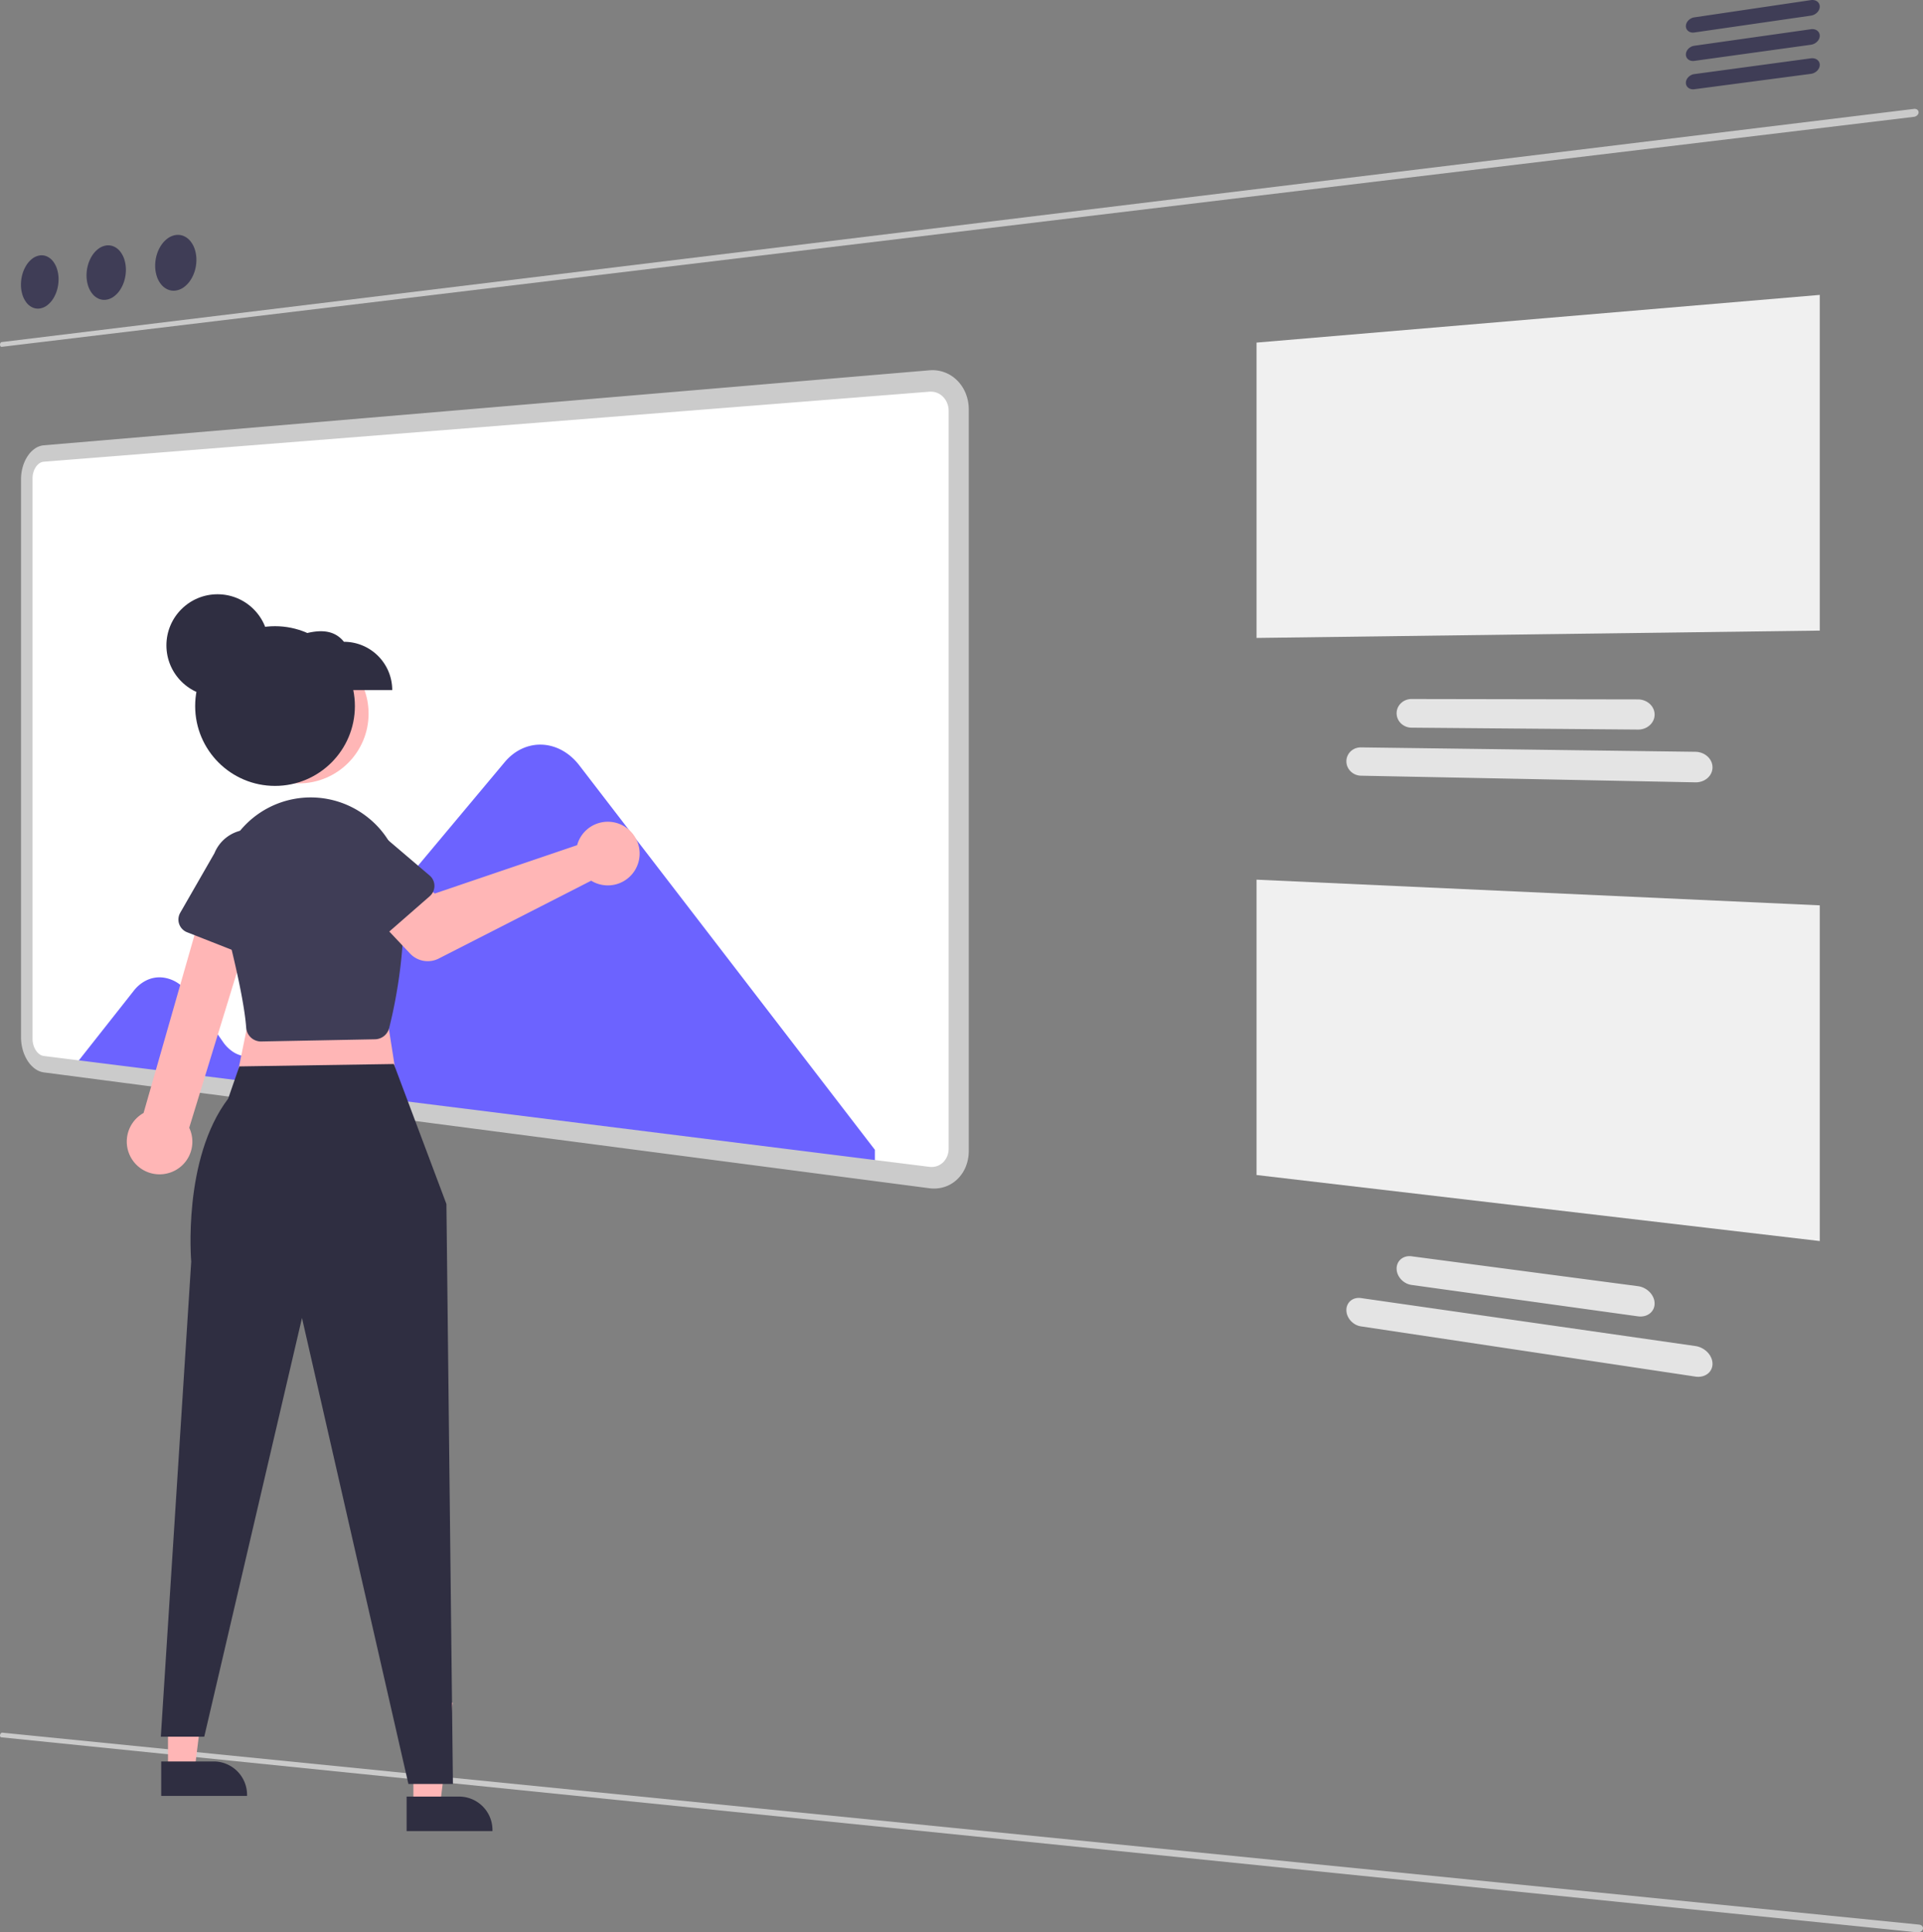 <svg data-name="Layer 1" xmlns="http://www.w3.org/2000/svg" width="601.985" height="604.99" viewBox="0 0 601.985 604.99" xmlns:xlink="http://www.w3.org/1999/xlink"><rect x="0" y="0" width="601.985" height="604.99" fill="#808080" stroke="none"/><path id="b71ccbba-e8b4-459a-9884-0222885cf9eb-2529" data-name="Path 1" d="M898.163,184.085,299.529,256.092a.361.361,0,0,1-.203-.034.467.467,0,0,1-.166-.14.711.711,0,0,1-.112-.223.973.973,0,0,1-.04-.285,1.076,1.076,0,0,1,.041-.295.939.939,0,0,1,.114-.25.668.668,0,0,1,.166-.18.435.435,0,0,1,.203-.083l598.631-73.001a1.588,1.588,0,0,1,.564.029,1.284,1.284,0,0,1,.461.21,1.051,1.051,0,0,1,.311.357,1.002,1.002,0,0,1,.114.467,1.176,1.176,0,0,1-.114.498,1.488,1.488,0,0,1-.311.432,1.749,1.749,0,0,1-.461.322A1.788,1.788,0,0,1,898.163,184.085Z" transform="translate(-299.008 -147.505)" fill="#cacaca"/><path id="fbe4cf51-249d-4766-a31e-46e69d2d3573-2530" data-name="Path 1" d="M899.241,752.487,299.391,691.425a.361.361,0,0,1-.19-.078.466.466,0,0,1-.131-.173.711.711,0,0,1-.06-.242.974.974,0,0,1,.023-.287,1.076,1.076,0,0,1,.105-.278.938.938,0,0,1,.166-.219.668.668,0,0,1,.201-.139.435.435,0,0,1,.216-.037L899.786,750.064a1.588,1.588,0,0,1,.544.152,1.284,1.284,0,0,1,.404.306,1.051,1.051,0,0,1,.225.416,1.002,1.002,0,0,1,.009.48,1.176,1.176,0,0,1-.221.46,1.488,1.488,0,0,1-.398.354,1.749,1.749,0,0,1-.52.213A1.788,1.788,0,0,1,899.241,752.487Z" transform="translate(-299.008 -147.505)" fill="#cacaca"/><path id="aefee446-e8cd-48bc-a6ae-8085c53a4aa5-2531" data-name="Ellipse 1" d="M311.416,227.486a4.084,4.084,0,0,1,2.297.311,5.073,5.073,0,0,1,1.885,1.505,7.649,7.649,0,0,1,1.275,2.467,10.611,10.611,0,0,1,.467,3.188,11.959,11.959,0,0,1-.467,3.318,10.626,10.626,0,0,1-1.275,2.827,7.678,7.678,0,0,1-1.885,2.038,5.028,5.028,0,0,1-2.297.952,4.084,4.084,0,0,1-2.285-.349,5.125,5.125,0,0,1-1.858-1.525,7.706,7.706,0,0,1-1.249-2.454,10.629,10.629,0,0,1-.457-3.149,11.962,11.962,0,0,1,.457-3.277,10.674,10.674,0,0,1,1.248-2.808,7.763,7.763,0,0,1,1.858-2.049A5.088,5.088,0,0,1,311.416,227.486Z" transform="translate(-299.008 -147.505)" fill="#3f3d56"/><path id="a4b9cd5e-e7a9-439c-9762-a8720b874a73-2532" data-name="Ellipse 2" d="M332.217,224.365a4.354,4.354,0,0,1,2.403.311,5.266,5.266,0,0,1,1.975,1.529,7.733,7.733,0,0,1,1.334,2.519,10.614,10.614,0,0,1,.488,3.26,11.993,11.993,0,0,1-.49,3.396,10.791,10.791,0,0,1-1.332,2.892,7.962,7.962,0,0,1-1.972,2.09,5.343,5.343,0,0,1-2.403.986,4.354,4.354,0,0,1-2.391-.351,5.316,5.316,0,0,1-1.944-1.555,7.79,7.79,0,0,1-1.309-2.505,10.633,10.633,0,0,1-.478-3.219,11.996,11.996,0,0,1,.478-3.353,10.837,10.837,0,0,1,1.305-2.877,8.047,8.047,0,0,1,1.944-2.099A5.405,5.405,0,0,1,332.217,224.365Z" transform="translate(-299.008 -147.505)" fill="#3f3d56"/><path id="a94385bb-e1a1-4da4-9c03-9925c8c84fb9-2533" data-name="Ellipse 3" d="M353.991,221.093a4.654,4.654,0,0,1,2.518.307,5.475,5.475,0,0,1,2.066,1.563,7.824,7.824,0,0,1,1.4,2.574,10.619,10.619,0,0,1,.514,3.333,12.031,12.031,0,0,1-.514,3.477,10.969,10.969,0,0,1-1.4,2.969,8.27,8.27,0,0,1-2.066,2.146,5.686,5.686,0,0,1-2.518,1.015,4.65,4.65,0,0,1-2.504-.351,5.521,5.521,0,0,1-2.036-1.584,7.88,7.88,0,0,1-1.365-2.562,10.637,10.637,0,0,1-.501-3.288,12.032,12.032,0,0,1,.501-3.437,11.012,11.012,0,0,1,1.365-2.947,8.354,8.354,0,0,1,2.037-2.158A5.754,5.754,0,0,1,353.991,221.093Z" transform="translate(-299.008 -147.505)" fill="#3f3d56"/><path id="e9fb7174-288f-46c4-ab91-f423808d7a61-2534" data-name="Path 2" d="M865.9,152.401l-36.502,5.277a2.751,2.751,0,0,1-1.026-.038,2.234,2.234,0,0,1-.837-.389,1.925,1.925,0,0,1-.563-.67,1.963,1.963,0,0,1-.207-.887,2.363,2.363,0,0,1,.207-.951,2.914,2.914,0,0,1,.563-.835,3.271,3.271,0,0,1,.837-.631,3.202,3.202,0,0,1,1.026-.337l36.501-5.399a2.97,2.97,0,0,1,1.08.031,2.372,2.372,0,0,1,.883.389,1.944,1.944,0,0,1,.813,1.604,2.379,2.379,0,0,1-.218.98,3.004,3.004,0,0,1-.595.862,3.474,3.474,0,0,1-1.963.997Z" transform="translate(-299.008 -147.505)" fill="#3f3d56"/><path id="f4f63b1d-19b6-4660-a2ee-fe9c59ab2b83-2535" data-name="Path 3" d="M865.9,161.513l-36.502,5.054a2.753,2.753,0,0,1-1.026-.044,2.249,2.249,0,0,1-.837-.389,1.944,1.944,0,0,1-.563-.673,1.972,1.972,0,0,1-.207-.899,2.354,2.354,0,0,1,.207-.949,2.889,2.889,0,0,1,.563-.831,3.241,3.241,0,0,1,.837-.622,3.188,3.188,0,0,1,1.026-.331l36.501-5.175a2.972,2.972,0,0,1,1.08.038,2.388,2.388,0,0,1,.883.397,1.996,1.996,0,0,1,.596.69,1.976,1.976,0,0,1,.217.917,2.369,2.369,0,0,1-.218.978,2.977,2.977,0,0,1-.596.855,3.445,3.445,0,0,1-1.963.984Z" transform="translate(-299.008 -147.505)" fill="#3f3d56"/><path id="eb3f2030-579f-46ae-b7f9-06846804faba-2536" data-name="Path 4" d="M865.9,170.625l-36.502,4.821a2.757,2.757,0,0,1-1.026-.051,2.266,2.266,0,0,1-.837-.397,1.946,1.946,0,0,1-.77-1.568,2.344,2.344,0,0,1,.206-.949,2.864,2.864,0,0,1,.564-.828,3.214,3.214,0,0,1,.837-.622,3.168,3.168,0,0,1,1.026-.325l36.501-4.942a2.974,2.974,0,0,1,1.08.045,2.405,2.405,0,0,1,.883.402,2.014,2.014,0,0,1,.596.694,1.984,1.984,0,0,1,.217.917,2.36,2.36,0,0,1-.218.977,2.955,2.955,0,0,1-.596.855,3.421,3.421,0,0,1-1.963.972Z" transform="translate(-299.008 -147.505)" fill="#3f3d56"/><path id="ed3b43a5-e52b-42db-ae2c-bbf19919dda8-2537" data-name="Rectangle 1" d="M692.359,254.766l176.318-14.933V344.933l-176.318,2.301Z" transform="translate(-299.008 -147.505)" fill="#f0f0f0"/><path id="ac2eae0c-5080-4fe0-b0c3-f9d754c11698-2538" data-name="Path 5" d="M829.756,392.443l-104.712-2.081a4.706,4.706,0,0,1-3.224-1.358,4.535,4.535,0,0,1-.974-1.422,4.344,4.344,0,0,1-.357-1.726,4.26,4.26,0,0,1,.357-1.711,4.332,4.332,0,0,1,.974-1.393,4.486,4.486,0,0,1,1.447-.928,4.636,4.636,0,0,1,1.777-.324l104.711,1.379a5.882,5.882,0,0,1,2.074.404,5.521,5.521,0,0,1,1.699,1.05,4.915,4.915,0,0,1,1.148,1.539,4.4,4.4,0,0,1,.421,1.875,4.309,4.309,0,0,1-.421,1.861,4.689,4.689,0,0,1-1.148,1.504,5.287,5.287,0,0,1-1.699.994,5.782,5.782,0,0,1-2.074.335Z" transform="translate(-299.008 -147.505)" fill="#e4e4e4"/><path id="b3e575b2-619a-4403-8cc7-960fb099e65d-2539" data-name="Path 6" d="M811.767,375.92l-70.889-.596a4.855,4.855,0,0,1-1.819-.367,4.734,4.734,0,0,1-1.483-.971,4.517,4.517,0,0,1-.998-1.428,4.325,4.325,0,0,1,0-3.48,4.454,4.454,0,0,1,.998-1.418,4.665,4.665,0,0,1,1.482-.956,4.829,4.829,0,0,1,1.82-.349l70.889.121a5.635,5.635,0,0,1,2.022.375,5.292,5.292,0,0,1,1.656,1.018,4.77,4.77,0,0,1,1.12,1.511,4.346,4.346,0,0,1,0,3.689,4.703,4.703,0,0,1-1.119,1.498,5.222,5.222,0,0,1-1.656,1.001,5.606,5.606,0,0,1-2.022.355Z" transform="translate(-299.008 -147.505)" fill="#e4e4e4"/><path id="b6f8ac03-6581-403f-aeca-47fca949167f-2540" data-name="Rectangle 2" d="M692.359,422.913l176.318,8.039V536.053L692.359,515.38Z" transform="translate(-299.008 -147.505)" fill="#f0f0f0"/><path id="a17e3a22-ba16-4351-b475-1e8c7f62d0cf-2541" data-name="Path 7" d="M829.756,578.492,725.044,562.767a5.223,5.223,0,0,1-1.777-.614,5.643,5.643,0,0,1-1.447-1.166,5.414,5.414,0,0,1-.974-1.547,4.685,4.685,0,0,1-.357-1.772,3.939,3.939,0,0,1,.357-1.667,3.605,3.605,0,0,1,.974-1.264,3.798,3.798,0,0,1,1.447-.739,4.432,4.432,0,0,1,1.777-.093l104.711,15.022a6.461,6.461,0,0,1,2.074.674,6.614,6.614,0,0,1,1.699,1.271,5.897,5.897,0,0,1,1.148,1.691,4.772,4.772,0,0,1,.421,1.93,3.96,3.96,0,0,1-.421,1.806,3.888,3.888,0,0,1-1.148,1.354,4.517,4.517,0,0,1-1.699.773,5.57,5.57,0,0,1-2.074.065Z" transform="translate(-299.008 -147.505)" fill="#e4e4e4"/><path id="e3c2f847-4324-4f71-a395-b34127131530-2542" data-name="Path 8" d="M811.767,559.627l-70.889-9.833a5.345,5.345,0,0,1-1.819-.604,5.686,5.686,0,0,1-1.482-1.166,5.397,5.397,0,0,1-.998-1.555,4.665,4.665,0,0,1-.366-1.79,3.965,3.965,0,0,1,.365-1.69,3.706,3.706,0,0,1,.998-1.288,3.951,3.951,0,0,1,1.482-.763,4.599,4.599,0,0,1,1.82-.112l70.889,9.357a6.173,6.173,0,0,1,2.022.638,6.336,6.336,0,0,1,1.656,1.234,5.723,5.723,0,0,1,1.119,1.655,4.724,4.724,0,0,1,.411,1.9,3.986,3.986,0,0,1-.411,1.788,3.901,3.901,0,0,1-1.119,1.352,4.445,4.445,0,0,1-1.656.785,5.372,5.372,0,0,1-2.022.091Z" transform="translate(-299.008 -147.505)" fill="#e4e4e4"/><path id="e0ac5af8-db2c-46e2-8c29-d7faefa5f799-2543" data-name="Path 9" d="M589.933,516.175,312.716,480.682a4.539,4.539,0,0,1-2.08-.86,6.848,6.848,0,0,1-1.692-1.825,9.476,9.476,0,0,1-1.138-2.528,10.776,10.776,0,0,1-.418-2.972V297.429a10.575,10.575,0,0,1,.418-2.955,8.997,8.997,0,0,1,1.138-2.472,6.396,6.396,0,0,1,1.691-1.749,4.336,4.336,0,0,1,2.08-.764l277.217-22.698a8.155,8.155,0,0,1,6.478,2.372,8.999,8.999,0,0,1,1.978,2.993,10.086,10.086,0,0,1,.73,3.804V507.428a9.832,9.832,0,0,1-.73,3.77,8.448,8.448,0,0,1-1.978,2.902,7.758,7.758,0,0,1-2.92,1.749A8.08,8.08,0,0,1,589.933,516.175Z" transform="translate(-299.008 -147.505)" fill="#fff"/><path id="ef100bb2-3038-4c55-8635-fb645de4c704-2544" data-name="Path 10" d="M480.322,387.08a18.362,18.362,0,0,0-2.502-2.658,16.407,16.407,0,0,0-2.845-1.989,14.811,14.811,0,0,0-3.093-1.274,13.777,13.777,0,0,0-3.247-.516,13.437,13.437,0,0,0-3.239.273,13.83,13.83,0,0,0-3.072,1.03,14.884,14.884,0,0,0-2.819,1.739,16.484,16.484,0,0,0-2.48,2.402l-74.592,89.143a8.469,8.469,0,0,1-3.217,2.427,7.231,7.231,0,0,1-3.633.51,8.411,8.411,0,0,1-3.609-1.337,11.592,11.592,0,0,1-3.155-3.117l-9.881-14.205a15.452,15.452,0,0,0-4.289-4.247,10.837,10.837,0,0,0-4.83-1.728,9.331,9.331,0,0,0-4.783.809,11.334,11.334,0,0,0-4.165,3.365l-17.876,22.666L572.891,511.924v-4.432Z" transform="translate(-299.008 -147.505)" fill="#6c63ff"/><path id="b26a6d5f-b740-4ee8-acda-543250f0498e-2545" data-name="Path 11" d="M589.932,519.521l-277.216-36.27a6.095,6.095,0,0,1-2.785-1.16,9.195,9.195,0,0,1-2.263-2.45,12.711,12.711,0,0,1-1.519-3.385,14.444,14.444,0,0,1-.558-3.974V297.561a14.171,14.171,0,0,1,.558-3.948,12.069,12.069,0,0,1,1.519-3.315,8.588,8.588,0,0,1,2.262-2.346,5.821,5.821,0,0,1,2.785-1.032L589.932,263.439a10.931,10.931,0,0,1,8.699,3.163,12.058,12.058,0,0,1,2.663,4.015,13.518,13.518,0,0,1,.983,5.11V507.805a13.177,13.177,0,0,1-.983,5.065,11.318,11.318,0,0,1-2.663,3.892,10.397,10.397,0,0,1-3.927,2.339,10.838,10.838,0,0,1-4.773.421ZM312.716,292.059a2.857,2.857,0,0,0-1.373.501,4.213,4.213,0,0,0-1.118,1.152,5.931,5.931,0,0,0-.753,1.633,6.974,6.974,0,0,0-.277,1.951V472.709a7.11,7.11,0,0,0,.277,1.963,6.247,6.247,0,0,0,.753,1.669,4.51,4.51,0,0,0,1.12,1.209,2.99,2.99,0,0,0,1.373.564l277.216,34.707a5.328,5.328,0,0,0,2.344-.22,5.119,5.119,0,0,0,1.921-1.157,5.575,5.575,0,0,0,1.3-1.913,6.487,6.487,0,0,0,.479-2.481V276.191a6.655,6.655,0,0,0-.479-2.503,5.938,5.938,0,0,0-1.3-1.973,5.38,5.38,0,0,0-4.266-1.574Z" transform="translate(-299.008 -147.505)" fill="#cbcbcb"/><polygon points="52.59 554.197 60.925 554.196 64.89 522.047 52.589 522.048 52.59 554.197" fill="#ffb6b6"/><path d="M349.472,698.981l16.415-.001h.001a10.461,10.461,0,0,1,10.461,10.46v.34l-26.875.001Z" transform="translate(-299.008 -147.505)" fill="#2f2e41"/><polygon points="129.414 565.197 137.749 565.196 141.714 533.047 129.413 533.048 129.414 565.197" fill="#ffb6b6"/><path d="M426.296,709.981l16.415-.001h.001a10.461,10.461,0,0,1,10.461,10.46v.34l-26.875.001Z" transform="translate(-299.008 -147.505)" fill="#2f2e41"/><polygon points="119.351 306.919 124.79 341.592 73.12 342.272 79.919 308.959 119.351 306.919" fill="#ffb6b6"/><path d="M422.298,480.631,438.754,524.45l2.04,181.592H426.856l-33.313-145.899L362.95,691.233H349.353l9.518-148.767s-2.807-32.067,11.558-50.989l3.496-10.101Z" transform="translate(-299.008 -147.505)" fill="#2f2e41"/><path d="M351.709,514.79a10.2,10.2,0,0,0,6.535-14.209L380.225,428.918,364.057,425.713l-20.104,70.245A10.255,10.255,0,0,0,351.709,514.79Z" transform="translate(-299.008 -147.505)" fill="#ffb6b6"/><path d="M380.699,473.574a4.632,4.632,0,0,1-.898-.089h0a4.646,4.646,0,0,1-3.722-4.209c-.511-6.998-3.043-19.178-7.527-36.204a28.654,28.654,0,0,1,45.246-29.921,28.284,28.284,0,0,1,10.913,19.342c2.228,19.623-1.973,39.324-3.882,46.884a4.656,4.656,0,0,1-4.414,3.508l-35.617.688C380.765,473.574,380.732,473.574,380.699,473.574Z" transform="translate(-299.008 -147.505)" fill="#3f3d56"/><path d="M480.206,410.625a9.995,9.995,0,0,0-.526,1.483l-44.582,15.149-8.615-7.526-13.057,11.516,13.956,14.805a7.596,7.596,0,0,0,8.982,1.554l47.706-24.368a9.966,9.966,0,1,0-3.864-12.615Z" transform="translate(-299.008 -147.505)" fill="#ffb6b6"/><path d="M433.544,428.086l-16.252,14.195a4.273,4.273,0,0,1-6.405-.909l-11.625-18.102a11.866,11.866,0,0,1,17.919-15.559l16.324,13.905a4.273,4.273,0,0,1,.039,6.47Z" transform="translate(-299.008 -147.505)" fill="#3f3d56"/><path d="M377.657,447.267l-20.084-7.89a4.273,4.273,0,0,1-2.143-6.105l10.716-18.654a11.866,11.866,0,0,1,22.062,8.742l-4.826,20.893a4.273,4.273,0,0,1-5.725,3.014Z" transform="translate(-299.008 -147.505)" fill="#3f3d56"/><circle cx="93.537" cy="223.418" r="21.847" fill="#ffb6b6"/><path d="M421.792,363.559H387.102V348.438c7.614-3.025,15.065-5.597,19.569,0a15.121,15.121,0,0,1,15.121,15.121Z" transform="translate(-299.008 -147.505)" fill="#2f2e41"/><circle cx="86.095" cy="221.054" r="25" fill="#2f2e41"/><circle cx="68.095" cy="202.054" r="16" fill="#2f2e41"/></svg>
